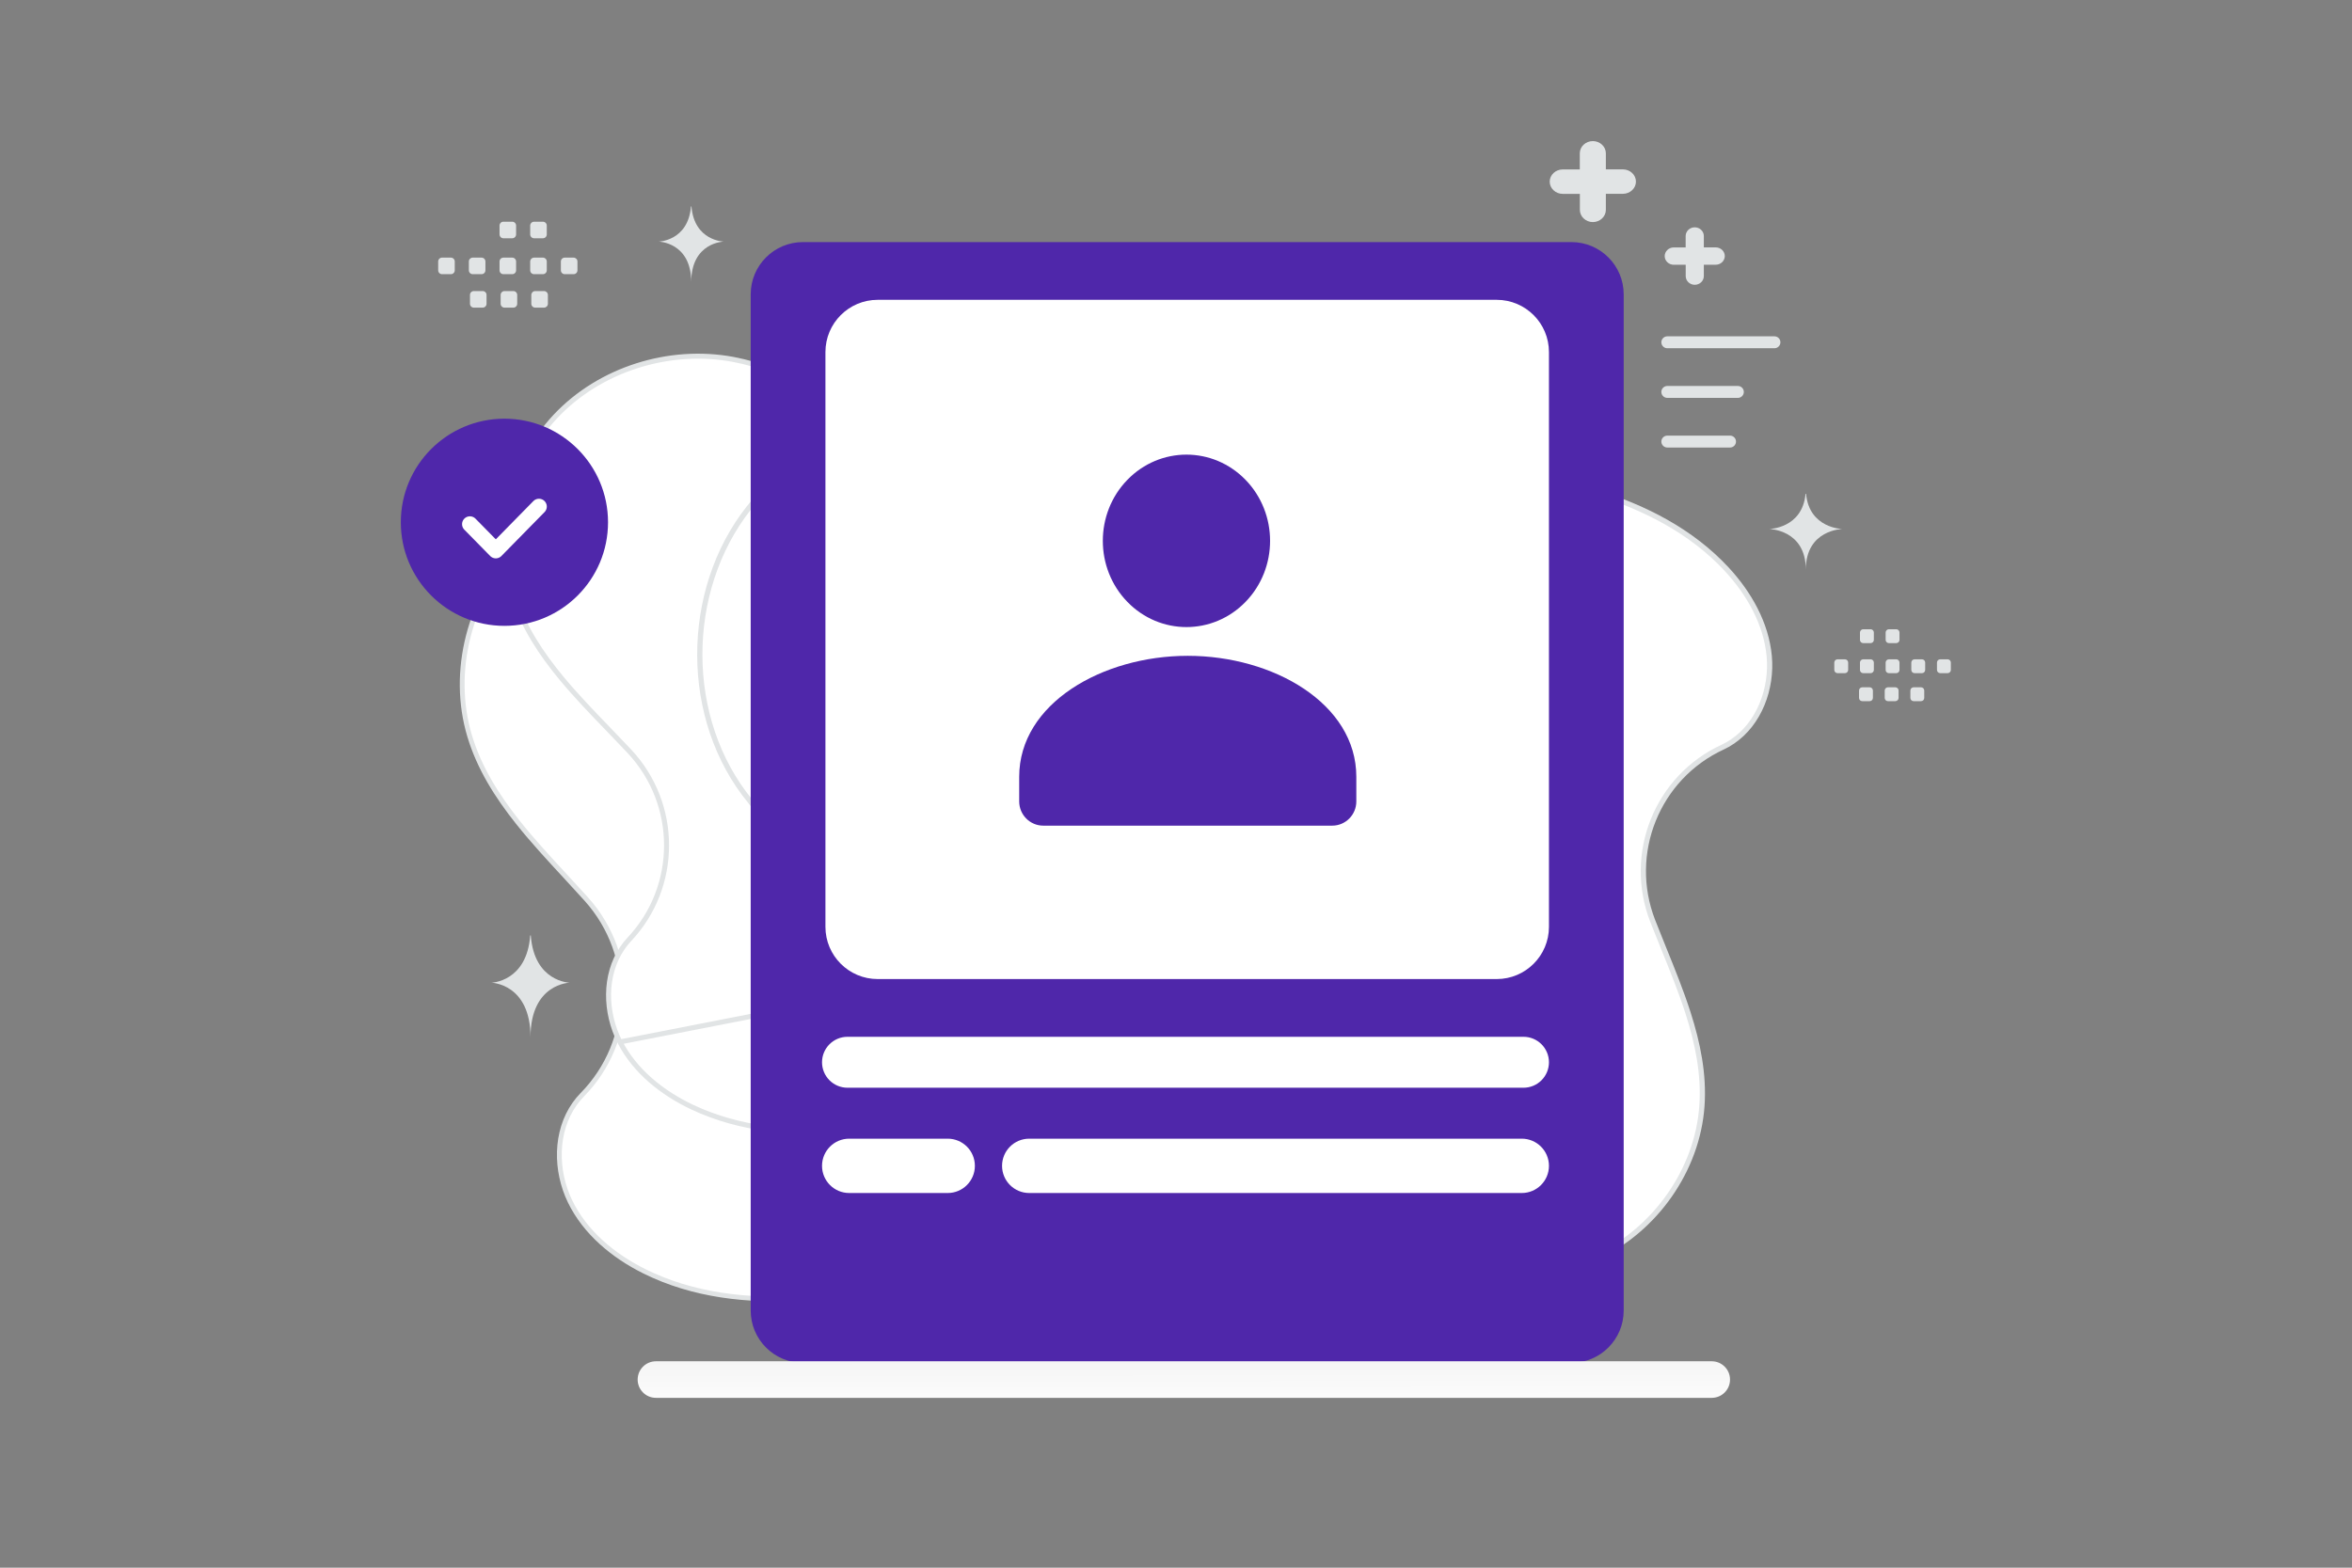 <svg width="900" height="600" viewBox="0 0 900 600" fill="none" xmlns="http://www.w3.org/2000/svg">
<rect x="0" y="0" width="900" height="600" fill="#808080" stroke="none"/>
<g clip-path="url(#clip0_1235_19652)">
<path d="M612.595 391.5L307.265 496.824C286.135 498.12 265.236 495.83 246.564 486.557C234.662 480.644 223.938 471.718 218.174 459.893C212.417 448.061 212.361 433.122 219.891 422.499L219.893 422.497C220.755 421.272 221.716 420.119 222.764 419.049C243.003 398.478 243.688 365.689 224.439 344.208L224.431 344.2L224.224 343.971L224.222 343.969L224.007 343.731C221.387 340.832 218.748 337.951 216.09 335.087C209.911 328.403 203.718 321.702 198.111 314.65C190.107 304.583 183.37 293.884 179.71 281.692C172.292 256.973 179.709 228.526 197.797 210.056C215.885 191.587 243.777 183.521 269.094 188.806H269.095C280.338 191.151 290.786 195.823 300.969 201.363C306.06 204.132 311.076 207.114 316.091 210.125L318.153 211.365C322.477 213.966 326.808 216.57 331.175 219.051C351.402 230.54 375.39 239.943 398.152 233.596C417.553 228.184 432.028 212.418 444.456 196.993C445.504 195.693 446.55 194.386 447.596 193.078C459.019 178.803 470.565 164.373 486.557 156.246C495.23 151.843 505.707 150.046 515.321 151.389C524.93 152.732 533.599 157.195 538.805 165.229C545.355 175.333 544.91 187.769 544.319 200.643L544.289 201.303C543.711 213.836 543.116 226.747 549.509 237.479C553.229 243.722 558.736 248.242 564.741 252.137C567.745 254.084 570.891 255.887 574.012 257.669L574.276 257.819C577.315 259.555 580.325 261.273 583.195 263.11C618.86 285.937 635.301 334.808 620.688 374.554C618.51 380.474 615.764 386.105 612.595 391.5Z" fill="white" stroke="#E1E4E5" stroke-width="1.833"/>
<path d="M614.446 325.05L323.429 432.4C303.177 434.072 283.08 432.298 264.981 423.783C253.44 418.352 242.976 410.01 237.21 398.791L614.446 325.05ZM614.446 325.05C617.372 319.816 619.887 314.365 621.853 308.65C635.064 270.219 618.293 223.663 583.611 202.488C580.819 200.784 577.894 199.195 574.94 197.59L574.685 197.452C571.652 195.805 568.592 194.137 565.666 192.326C559.816 188.706 554.424 184.471 550.716 178.537C544.346 168.342 544.655 155.912 544.954 143.872L544.97 143.227C545.275 130.848 545.446 118.923 538.966 109.378C533.819 101.792 525.426 97.691 516.187 96.6C506.944 95.508 496.936 97.443 488.71 101.841C473.535 109.964 462.751 124.042 452.072 137.985C451.094 139.262 450.117 140.537 449.137 141.807C437.517 156.871 423.926 172.326 405.38 177.926C383.62 184.494 360.369 175.939 340.709 165.317C336.464 163.024 332.252 160.611 328.047 158.202L326.041 157.053C321.164 154.263 316.288 151.503 311.344 148.948C301.455 143.838 291.335 139.568 280.501 137.547C256.106 132.993 229.514 141.299 212.54 159.383C195.565 177.468 189.03 204.907 196.648 228.466C200.406 240.085 207.087 250.214 214.976 259.714C220.502 266.369 226.582 272.674 232.65 278.966C235.334 281.736 237.999 284.525 240.644 287.333L240.645 287.334L240.849 287.55L240.857 287.558C259.806 307.822 259.817 339.368 240.773 359.564C239.791 360.61 238.895 361.733 238.094 362.924L238.093 362.926C231.097 373.252 231.451 387.566 237.21 398.791L614.446 325.05Z" fill="white" stroke="#E1E4E5" stroke-width="1.914"/>
<path d="M301.743 179.266L609.978 188.184C629.273 194.151 647.142 203.238 660.669 217.796C669.296 227.081 675.848 238.648 677.004 251.122C678.151 263.598 673.174 276.914 662.908 283.832L662.906 283.834C661.728 284.632 660.488 285.335 659.197 285.935C634.115 297.511 622.412 326.641 632.385 352.387L632.39 352.398L632.497 352.671L632.499 352.674C633.898 356.245 635.321 359.807 636.769 363.359C640.033 371.413 643.302 379.481 645.93 387.667C649.682 399.354 652.086 411.168 651.244 423.272C649.534 447.81 633.34 470.682 610.989 481.061C588.639 491.439 561.046 489.239 540.247 475.998C531.008 470.12 523.26 462.431 516.036 454.051C512.424 449.861 508.95 445.507 505.487 441.125L504.062 439.321C501.077 435.539 498.086 431.751 495.021 428.061C480.824 410.969 462.539 394.439 440.01 392.426L439.921 393.422L440.01 392.426C420.809 390.711 402.527 399.933 386.221 409.519C384.847 410.327 383.473 411.141 382.098 411.955C367.073 420.857 351.913 429.838 334.914 431.7C325.705 432.705 315.765 430.78 307.652 426.349C299.544 421.921 293.334 415.035 291.404 406.145C288.971 394.955 293.544 384.033 298.418 372.724L298.675 372.129C303.414 361.14 308.315 349.776 306.217 337.995C304.996 331.135 301.589 325.221 297.533 319.709C295.505 316.953 293.3 314.279 291.113 311.634L290.929 311.411C288.799 308.835 286.691 306.286 284.749 303.68C260.625 271.302 262.422 222.162 288.848 191.63C292.776 187.094 297.11 183.004 301.743 179.266Z" fill="white" stroke="#E1E4E5" stroke-width="2"/>
<path d="M601.309 92.654H307.257C296.211 92.654 287.257 101.608 287.257 112.654V501.593C287.257 512.638 296.211 521.593 307.257 521.593H601.309C612.355 521.593 621.309 512.638 621.309 501.593V112.654C621.309 101.608 612.355 92.654 601.309 92.654Z" fill="#4F27AA"/>
<path d="M572.713 114.752H335.853C324.807 114.752 315.853 123.706 315.853 134.752V354.715C315.853 365.76 324.807 374.715 335.853 374.715H572.713C583.759 374.715 592.713 365.76 592.713 354.715V134.752C592.713 123.706 583.759 114.752 572.713 114.752ZM362.644 435.806H324.949C319.206 435.806 314.551 440.462 314.551 446.205C314.551 451.948 319.206 456.603 324.949 456.603H362.644C368.387 456.603 373.042 451.948 373.042 446.205C373.042 440.462 368.387 435.806 362.644 435.806ZM582.313 435.806H393.84C388.097 435.806 383.441 440.462 383.441 446.205C383.441 451.948 388.097 456.603 393.84 456.603H582.313C588.056 456.603 592.712 451.948 592.712 446.205C592.712 440.462 588.056 435.806 582.313 435.806ZM582.964 396.812H324.3C318.916 396.812 314.552 401.177 314.552 406.561C314.552 409.146 315.579 411.626 317.407 413.454C319.235 415.282 321.714 416.309 324.3 416.309H582.964C585.549 416.309 588.029 415.282 589.857 413.454C591.685 411.626 592.712 409.146 592.712 406.561C592.712 401.177 588.348 396.812 582.964 396.812Z" fill="white"/>
<path fill-rule="evenodd" clip-rule="evenodd" d="M519 297.45V306.725C519 311.845 514.872 316 509.786 316H399.214C394.128 316 390 311.845 390 306.725V297.301C390 269.235 421.863 251 454.5 251C487.137 251 519 269.244 519 297.301M476.627 183.665C489.124 196.553 489.124 217.447 476.627 230.335C464.131 243.222 443.869 243.222 431.373 230.335C418.876 217.447 418.876 196.553 431.373 183.665C443.869 170.778 464.131 170.778 476.627 183.665Z" fill="#4F27AA"/>
<path fill-rule="evenodd" clip-rule="evenodd" d="M169.15 98.6H172.535C173.353 98.6 174.012 99.266 174.012 100.078V103.462C174.012 104.281 173.346 104.939 172.535 104.939H169.15C168.759 104.938 168.384 104.782 168.107 104.505C167.83 104.228 167.674 103.853 167.673 103.462V100.078C167.672 99.884 167.71 99.692 167.784 99.512C167.858 99.333 167.967 99.169 168.104 99.032C168.241 98.895 168.404 98.786 168.584 98.712C168.763 98.638 168.956 98.6 169.15 98.6ZM180.885 98.6H184.269C185.081 98.6 185.747 99.266 185.747 100.078V103.462C185.747 104.281 185.081 104.939 184.269 104.939H180.885C180.494 104.938 180.119 104.782 179.842 104.505C179.565 104.228 179.409 103.853 179.408 103.462V100.078C179.408 99.266 180.073 98.6 180.885 98.6ZM192.626 98.6H196.011C196.822 98.6 197.488 99.266 197.488 100.078V103.462C197.488 104.281 196.822 104.939 196.011 104.939H192.626C192.235 104.938 191.86 104.782 191.583 104.505C191.306 104.228 191.15 103.853 191.149 103.462V100.078C191.148 99.884 191.186 99.692 191.26 99.512C191.334 99.333 191.443 99.169 191.58 99.032C191.717 98.895 191.88 98.786 192.06 98.712C192.239 98.638 192.432 98.6 192.626 98.6ZM204.362 98.6H207.747C208.558 98.6 209.224 99.266 209.224 100.078V103.462C209.224 104.281 208.558 104.939 207.747 104.939H204.362C203.969 104.939 203.593 104.784 203.315 104.507C203.037 104.23 202.88 103.854 202.878 103.462V100.078C202.882 99.686 203.04 99.312 203.317 99.035C203.595 98.759 203.97 98.603 204.362 98.6ZM216.097 98.6H219.481C220.3 98.6 220.965 99.266 220.965 100.078V103.462C220.965 104.281 220.3 104.939 219.481 104.939H216.097C215.705 104.938 215.33 104.782 215.054 104.505C214.777 104.228 214.62 103.853 214.619 103.462V100.078C214.619 99.266 215.285 98.6 216.097 98.6ZM181.315 111.396H184.699C185.511 111.396 186.177 112.062 186.177 112.874V116.265C186.177 117.077 185.511 117.742 184.699 117.742H181.315C180.923 117.742 180.548 117.586 180.271 117.309C179.994 117.032 179.838 116.657 179.838 116.265V112.881C179.837 112.686 179.874 112.493 179.948 112.313C180.021 112.133 180.13 111.969 180.267 111.831C180.405 111.693 180.568 111.584 180.748 111.509C180.927 111.434 181.12 111.396 181.315 111.396ZM193.05 111.396H196.435C197.246 111.396 197.912 112.062 197.912 112.874V116.265C197.912 117.077 197.246 117.742 196.435 117.742H193.05C192.659 117.741 192.284 117.585 192.007 117.308C191.73 117.031 191.574 116.656 191.573 116.265V112.881C191.572 112.686 191.609 112.493 191.683 112.313C191.756 112.133 191.865 111.969 192.002 111.831C192.14 111.693 192.303 111.584 192.483 111.509C192.662 111.434 192.855 111.396 193.05 111.396ZM204.786 111.396H208.17C208.988 111.396 209.654 112.062 209.654 112.874V116.265C209.654 117.077 208.988 117.742 208.17 117.742H204.786C204.394 117.741 204.019 117.585 203.743 117.308C203.466 117.031 203.309 116.656 203.308 116.265V112.881C203.308 112.062 203.974 111.396 204.786 111.396ZM192.626 84.854H196.011C196.822 84.854 197.488 85.52 197.488 86.332V89.716C197.488 90.535 196.822 91.193 196.011 91.193H192.626C192.235 91.192 191.86 91.035 191.583 90.759C191.307 90.482 191.15 90.107 191.149 89.716V86.332C191.148 86.138 191.186 85.945 191.26 85.766C191.334 85.587 191.443 85.424 191.58 85.286C191.717 85.149 191.88 85.04 192.06 84.966C192.239 84.892 192.432 84.854 192.626 84.854ZM204.362 84.854H207.747C208.558 84.854 209.224 85.52 209.224 86.332V89.716C209.224 90.535 208.558 91.193 207.747 91.193H204.362C203.969 91.193 203.593 91.038 203.315 90.761C203.037 90.484 202.88 90.108 202.878 89.716V86.332C202.882 85.94 203.04 85.566 203.317 85.29C203.595 85.013 203.97 84.857 204.362 84.854ZM745.262 252.336H742.43C741.745 252.336 741.193 252.893 741.193 253.572V256.405C741.193 257.09 741.751 257.641 742.43 257.641H745.262C745.59 257.64 745.904 257.51 746.135 257.278C746.367 257.047 746.498 256.733 746.499 256.405V253.572C746.499 253.41 746.467 253.249 746.405 253.099C746.343 252.948 746.252 252.812 746.137 252.697C746.022 252.582 745.886 252.491 745.735 252.429C745.585 252.367 745.424 252.336 745.262 252.336ZM735.44 252.336H732.607C732.279 252.337 731.966 252.468 731.734 252.699C731.503 252.931 731.372 253.245 731.371 253.572V256.405C731.371 257.09 731.928 257.641 732.607 257.641H735.44C735.767 257.64 736.081 257.509 736.313 257.278C736.544 257.046 736.675 256.733 736.676 256.405V253.572C736.675 253.245 736.544 252.931 736.313 252.699C736.081 252.468 735.767 252.337 735.44 252.336ZM725.613 252.336H722.78C722.452 252.337 722.139 252.468 721.907 252.699C721.675 252.931 721.545 253.245 721.544 253.572V256.405C721.544 257.09 722.101 257.641 722.78 257.641H725.613C725.94 257.64 726.254 257.509 726.486 257.278C726.717 257.046 726.848 256.733 726.849 256.405V253.572C726.849 253.41 726.818 253.249 726.756 253.099C726.694 252.948 726.603 252.812 726.488 252.697C726.373 252.582 726.237 252.491 726.086 252.429C725.936 252.367 725.775 252.336 725.613 252.336ZM715.793 252.336H712.96C712.632 252.337 712.319 252.468 712.087 252.699C711.855 252.931 711.725 253.245 711.724 253.572V256.405C711.724 257.09 712.281 257.641 712.96 257.641H715.793C716.478 257.641 717.035 257.084 717.035 256.405V253.572C717.031 253.244 716.899 252.931 716.667 252.7C716.434 252.469 716.121 252.338 715.793 252.336ZM705.971 252.336H703.139C702.454 252.336 701.896 252.893 701.896 253.572V256.405C701.896 257.09 702.454 257.641 703.139 257.641H705.971C706.65 257.641 707.208 257.084 707.208 256.405V253.572C707.208 252.893 706.65 252.336 705.971 252.336ZM735.083 263.046H732.25C731.922 263.047 731.609 263.178 731.377 263.409C731.146 263.641 731.015 263.955 731.014 264.282V267.121C731.015 267.449 731.146 267.762 731.377 267.994C731.609 268.225 731.922 268.356 732.25 268.357H735.083C735.768 268.357 736.319 267.8 736.319 267.121V264.288C736.32 264.125 736.289 263.964 736.227 263.813C736.165 263.662 736.075 263.525 735.96 263.41C735.845 263.294 735.708 263.203 735.558 263.14C735.407 263.078 735.246 263.046 735.083 263.046ZM725.259 263.046H722.427C721.748 263.046 721.19 263.603 721.19 264.282V267.121C721.19 267.8 721.748 268.357 722.427 268.357H725.259C725.586 268.356 725.901 268.226 726.132 267.994C726.364 267.763 726.495 267.449 726.496 267.121V264.288C726.497 264.125 726.465 263.964 726.404 263.813C726.342 263.662 726.251 263.525 726.136 263.41C726.021 263.294 725.884 263.203 725.734 263.14C725.583 263.078 725.422 263.046 725.259 263.046ZM715.438 263.046H712.605C711.921 263.046 711.363 263.603 711.363 264.282V267.121C711.363 267.8 711.921 268.357 712.605 268.357H715.438C715.765 268.356 716.079 268.225 716.311 267.994C716.542 267.762 716.673 267.449 716.674 267.121V264.288C716.674 263.603 716.117 263.046 715.438 263.046ZM725.613 240.832H722.78C722.452 240.833 722.139 240.964 721.907 241.195C721.675 241.427 721.545 241.741 721.544 242.068V244.901C721.544 245.586 722.101 246.137 722.78 246.137H725.613C725.94 246.136 726.254 246.005 726.486 245.774C726.717 245.542 726.848 245.229 726.849 244.901V242.068C726.849 241.906 726.818 241.745 726.756 241.595C726.694 241.444 726.603 241.308 726.488 241.193C726.373 241.078 726.237 240.987 726.086 240.925C725.936 240.863 725.775 240.832 725.613 240.832ZM715.793 240.832H712.96C712.632 240.833 712.319 240.964 712.087 241.195C711.855 241.427 711.725 241.741 711.724 242.068V244.901C711.724 245.586 712.281 246.137 712.96 246.137H715.793C716.478 246.137 717.035 245.58 717.035 244.901V242.068C717.031 241.74 716.899 241.427 716.667 241.196C716.434 240.965 716.121 240.834 715.793 240.832ZM651.975 90.317V94.681H656.534C658.437 94.681 660 96.178 660 97.999C660 99.82 658.437 101.317 656.534 101.317H651.975V105.681C651.975 107.502 650.412 108.999 648.509 108.999C646.607 108.999 645.043 107.502 645.043 105.681V101.335H640.466C638.563 101.335 637 99.838 637 98.017C637 96.196 638.563 94.699 640.466 94.699H645.025V90.317C645.025 88.496 646.588 86.999 648.509 86.999C650.412 86.999 651.975 88.496 651.975 90.317ZM614.486 58.674V64.824H621.027C623.757 64.824 626 66.933 626 69.499C626 72.065 623.757 74.174 621.027 74.174H614.486V80.324C614.486 82.89 612.243 84.999 609.514 84.999C606.784 84.999 604.541 82.89 604.541 80.324V74.199H597.973C595.243 74.199 593 72.089 593 69.523C593 66.957 595.243 64.848 597.973 64.848H604.514V58.673C604.514 56.107 606.757 53.998 609.514 53.998C612.243 53.998 614.486 56.107 614.486 58.673V58.674Z" fill="#E1E4E5"/>
<path d="M665 150H638M679 131H638M662 169H638" stroke="#E1E4E5" stroke-width="4.557" stroke-linecap="round" stroke-linejoin="round"/>
<path d="M202.888 358H203.106C204.397 375.834 218 376.108 218 376.108C218 376.108 203 376.394 203 397C203 376.394 188 376.108 188 376.108C188 376.108 201.597 375.834 202.888 358ZM690.896 189H691.099C692.304 202.261 705 202.465 705 202.465C705 202.465 691 202.677 691 218C691 202.677 677 202.465 677 202.465C677 202.465 689.691 202.261 690.896 189ZM264.407 79H264.588C265.664 92.26 277 92.465 277 92.465C277 92.465 264.5 92.677 264.5 108C264.5 92.677 252 92.465 252 92.465C252 92.465 263.331 92.261 264.407 79Z" fill="#E1E4E5"/>
<path d="M655 521H251C247.134 521 244 524.134 244 528C244 531.866 247.134 535 251 535H655C658.866 535 662 531.866 662 528C662 524.134 658.866 521 655 521Z" fill="url(#paint0_linear_1235_19652)"/>
<path fill-rule="evenodd" clip-rule="evenodd" d="M193.019 239.533C171.126 239.533 153.375 221.782 153.375 199.889C153.375 177.995 171.126 160.244 193.019 160.244C214.913 160.244 232.664 177.995 232.664 199.889C232.664 221.782 214.913 239.533 193.019 239.533Z" fill="#4F27AA"/>
<path d="M206.236 193.881L189.721 210.7L179.807 200.61" stroke="white" stroke-width="6" stroke-linecap="round" stroke-linejoin="round"/>
</g>
<defs>
<linearGradient id="paint0_linear_1235_19652" x1="461.913" y1="542.849" x2="461.898" y2="505.765" gradientUnits="userSpaceOnUse">
<stop stop-color="white"/>
<stop offset="1" stop-color="#EEEEEE"/>
</linearGradient>
<clipPath id="clip0_1235_19652">
<rect width="900" height="600" fill="white"/>
</clipPath>
</defs>
</svg>
